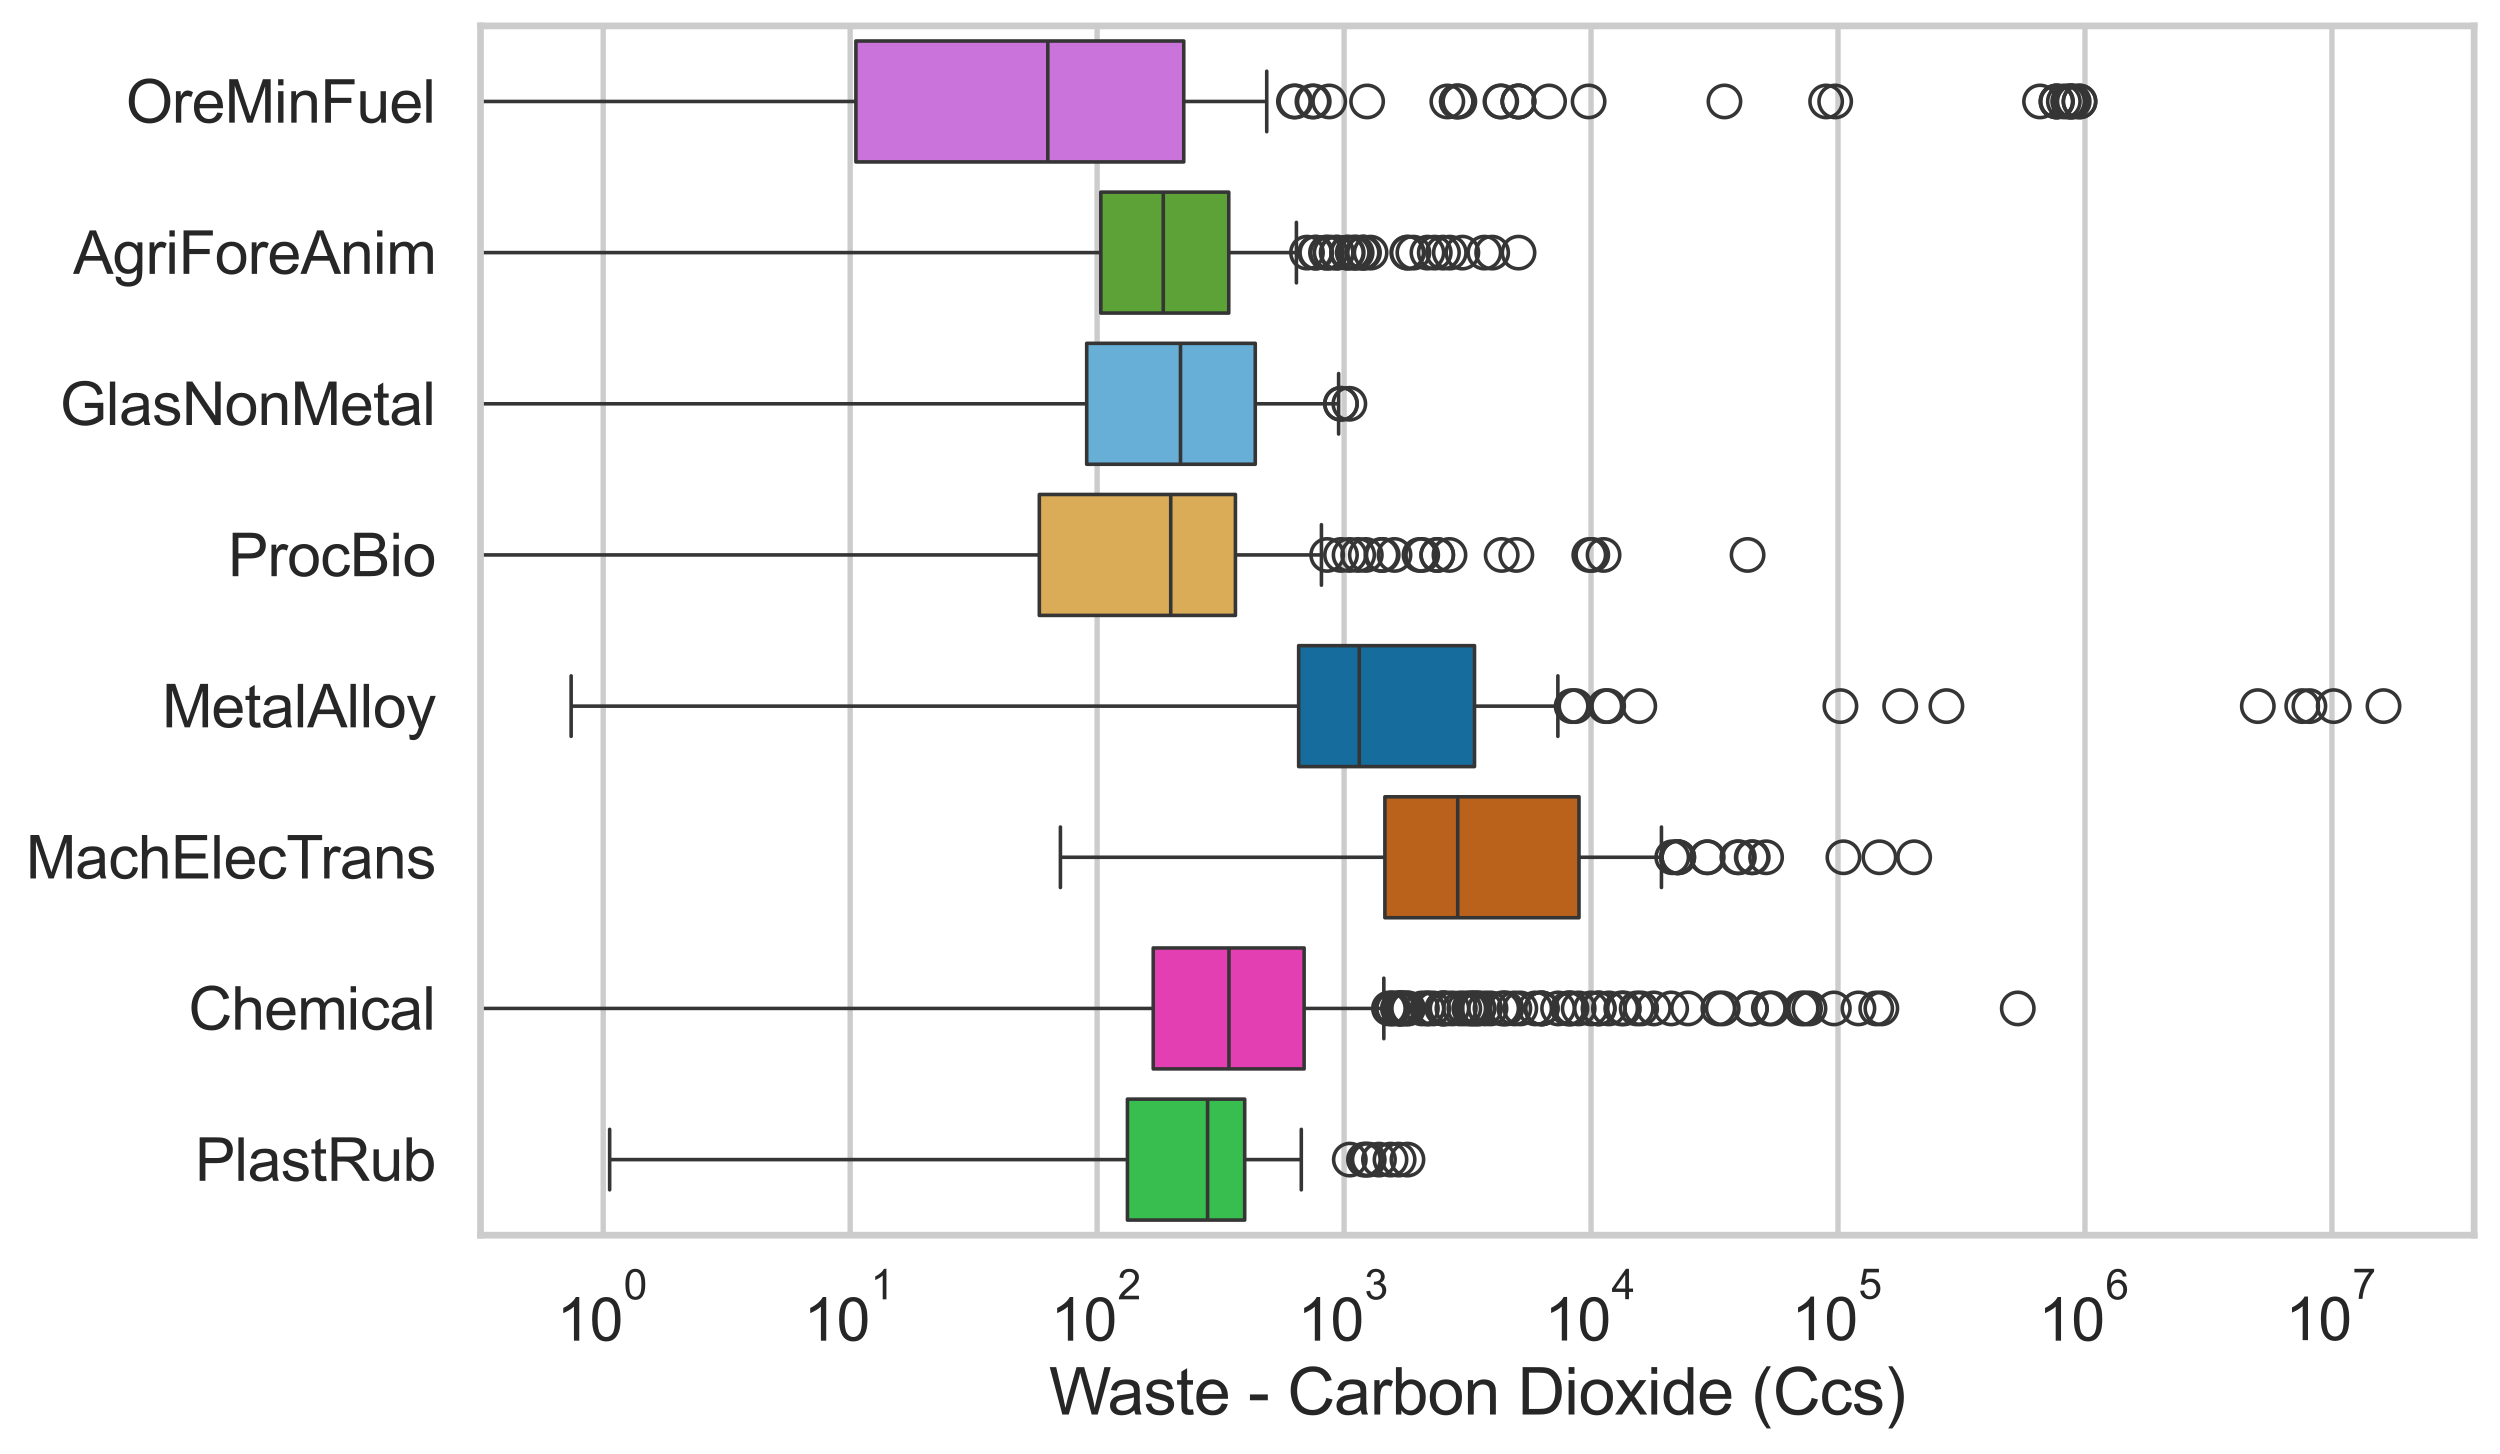 <?xml version="1.0" encoding="utf-8" standalone="no"?>
<!DOCTYPE svg PUBLIC "-//W3C//DTD SVG 1.1//EN"
  "http://www.w3.org/Graphics/SVG/1.1/DTD/svg11.dtd">
<svg xmlns:xlink="http://www.w3.org/1999/xlink" width="695.577pt" height="404.551pt" viewBox="0 0 695.577 404.551" xmlns="http://www.w3.org/2000/svg" version="1.1">
 <defs>
  <style type="text/css">*{stroke-linejoin: round; stroke-linecap: butt}</style>
 </defs>
 <g id="figure_1">
  <g id="patch_1">
   <path d="M 0 404.551 
L 695.577 404.551 
L 695.577 0 
L 0 0 
z
" style="fill: #ffffff"/>
  </g>
  <g id="axes_1">
   <g id="patch_2">
    <path d="M 133.697 343.665 
L 688.377 343.665 
L 688.377 7.2 
L 133.697 7.2 
z
" style="fill: #ffffff"/>
   </g>
   <g id="matplotlib.axis_1">
    <g id="xtick_1">
     <g id="line2d_1">
      <path d="M 167.829 343.665 
L 167.829 7.2 
" clip-path="url(#p3ae5dfb96b)" style="fill: none; stroke: #cccccc; stroke-width: 1.5; stroke-linecap: round"/>
     </g>
     <g id="text_1">
      <!-- $\mathdefault{10^{0}}$ -->
      <g style="fill: #262626" transform="translate(154.876 373.18) scale(0.165 -0.165)">
       <defs>
        <path id="ArialMT-31" d="M 2384 0 
L 1822 0 
L 1822 3584 
Q 1619 3391 1289 3197 
Q 959 3003 697 2906 
L 697 3450 
Q 1169 3672 1522 3987 
Q 1875 4303 2022 4600 
L 2384 4600 
L 2384 0 
z
" transform="scale(0.016)"/>
        <path id="ArialMT-30" d="M 266 2259 
Q 266 3072 433 3567 
Q 600 4063 929 4331 
Q 1259 4600 1759 4600 
Q 2128 4600 2406 4451 
Q 2684 4303 2865 4023 
Q 3047 3744 3150 3342 
Q 3253 2941 3253 2259 
Q 3253 1453 3087 958 
Q 2922 463 2592 192 
Q 2263 -78 1759 -78 
Q 1097 -78 719 397 
Q 266 969 266 2259 
z
M 844 2259 
Q 844 1131 1108 757 
Q 1372 384 1759 384 
Q 2147 384 2411 759 
Q 2675 1134 2675 2259 
Q 2675 3391 2411 3762 
Q 2147 4134 1753 4134 
Q 1366 4134 1134 3806 
Q 844 3388 844 2259 
z
" transform="scale(0.016)"/>
       </defs>
       <use xlink:href="#ArialMT-31" transform="translate(0 0.994)"/>
       <use xlink:href="#ArialMT-30" transform="translate(55.615 0.994)"/>
       <use xlink:href="#ArialMT-30" transform="translate(112.973 70.688) scale(0.7)"/>
      </g>
     </g>
    </g>
    <g id="xtick_2">
     <g id="line2d_2">
      <path d="M 236.541 343.665 
L 236.541 7.2 
" clip-path="url(#p3ae5dfb96b)" style="fill: none; stroke: #cccccc; stroke-width: 1.5; stroke-linecap: round"/>
     </g>
     <g id="text_2">
      <!-- $\mathdefault{10^{1}}$ -->
      <g style="fill: #262626" transform="translate(223.588 373.18) scale(0.165 -0.165)">
       <use xlink:href="#ArialMT-31" transform="translate(0 0.994)"/>
       <use xlink:href="#ArialMT-30" transform="translate(55.615 0.994)"/>
       <use xlink:href="#ArialMT-31" transform="translate(112.973 70.688) scale(0.7)"/>
      </g>
     </g>
    </g>
    <g id="xtick_3">
     <g id="line2d_3">
      <path d="M 305.253 343.665 
L 305.253 7.2 
" clip-path="url(#p3ae5dfb96b)" style="fill: none; stroke: #cccccc; stroke-width: 1.5; stroke-linecap: round"/>
     </g>
     <g id="text_3">
      <!-- $\mathdefault{10^{2}}$ -->
      <g style="fill: #262626" transform="translate(292.3 373.18) scale(0.165 -0.165)">
       <defs>
        <path id="ArialMT-32" d="M 3222 541 
L 3222 0 
L 194 0 
Q 188 203 259 391 
Q 375 700 629 1000 
Q 884 1300 1366 1694 
Q 2113 2306 2375 2664 
Q 2638 3022 2638 3341 
Q 2638 3675 2398 3904 
Q 2159 4134 1775 4134 
Q 1369 4134 1125 3890 
Q 881 3647 878 3216 
L 300 3275 
Q 359 3922 746 4261 
Q 1134 4600 1788 4600 
Q 2447 4600 2831 4234 
Q 3216 3869 3216 3328 
Q 3216 3053 3103 2787 
Q 2991 2522 2730 2228 
Q 2469 1934 1863 1422 
Q 1356 997 1212 845 
Q 1069 694 975 541 
L 3222 541 
z
" transform="scale(0.016)"/>
       </defs>
       <use xlink:href="#ArialMT-31" transform="translate(0 0.994)"/>
       <use xlink:href="#ArialMT-30" transform="translate(55.615 0.994)"/>
       <use xlink:href="#ArialMT-32" transform="translate(112.973 70.688) scale(0.7)"/>
      </g>
     </g>
    </g>
    <g id="xtick_4">
     <g id="line2d_4">
      <path d="M 373.965 343.665 
L 373.965 7.2 
" clip-path="url(#p3ae5dfb96b)" style="fill: none; stroke: #cccccc; stroke-width: 1.5; stroke-linecap: round"/>
     </g>
     <g id="text_4">
      <!-- $\mathdefault{10^{3}}$ -->
      <g style="fill: #262626" transform="translate(361.012 373.18) scale(0.165 -0.165)">
       <defs>
        <path id="ArialMT-33" d="M 269 1209 
L 831 1284 
Q 928 806 1161 595 
Q 1394 384 1728 384 
Q 2125 384 2398 659 
Q 2672 934 2672 1341 
Q 2672 1728 2419 1979 
Q 2166 2231 1775 2231 
Q 1616 2231 1378 2169 
L 1441 2663 
Q 1497 2656 1531 2656 
Q 1891 2656 2178 2843 
Q 2466 3031 2466 3422 
Q 2466 3731 2256 3934 
Q 2047 4138 1716 4138 
Q 1388 4138 1169 3931 
Q 950 3725 888 3313 
L 325 3413 
Q 428 3978 793 4289 
Q 1159 4600 1703 4600 
Q 2078 4600 2393 4439 
Q 2709 4278 2876 4000 
Q 3044 3722 3044 3409 
Q 3044 3113 2884 2869 
Q 2725 2625 2413 2481 
Q 2819 2388 3044 2092 
Q 3269 1797 3269 1353 
Q 3269 753 2831 336 
Q 2394 -81 1725 -81 
Q 1122 -81 723 278 
Q 325 638 269 1209 
z
" transform="scale(0.016)"/>
       </defs>
       <use xlink:href="#ArialMT-31" transform="translate(0 0.994)"/>
       <use xlink:href="#ArialMT-30" transform="translate(55.615 0.994)"/>
       <use xlink:href="#ArialMT-33" transform="translate(112.973 70.688) scale(0.7)"/>
      </g>
     </g>
    </g>
    <g id="xtick_5">
     <g id="line2d_5">
      <path d="M 442.677 343.665 
L 442.677 7.2 
" clip-path="url(#p3ae5dfb96b)" style="fill: none; stroke: #cccccc; stroke-width: 1.5; stroke-linecap: round"/>
     </g>
     <g id="text_5">
      <!-- $\mathdefault{10^{4}}$ -->
      <g style="fill: #262626" transform="translate(429.724 373.015) scale(0.165 -0.165)">
       <defs>
        <path id="ArialMT-34" d="M 2069 0 
L 2069 1097 
L 81 1097 
L 81 1613 
L 2172 4581 
L 2631 4581 
L 2631 1613 
L 3250 1613 
L 3250 1097 
L 2631 1097 
L 2631 0 
L 2069 0 
z
M 2069 1613 
L 2069 3678 
L 634 1613 
L 2069 1613 
z
" transform="scale(0.016)"/>
       </defs>
       <use xlink:href="#ArialMT-31" transform="translate(0 0.202)"/>
       <use xlink:href="#ArialMT-30" transform="translate(55.615 0.202)"/>
       <use xlink:href="#ArialMT-34" transform="translate(112.973 69.895) scale(0.7)"/>
      </g>
     </g>
    </g>
    <g id="xtick_6">
     <g id="line2d_6">
      <path d="M 511.389 343.665 
L 511.389 7.2 
" clip-path="url(#p3ae5dfb96b)" style="fill: none; stroke: #cccccc; stroke-width: 1.5; stroke-linecap: round"/>
     </g>
     <g id="text_6">
      <!-- $\mathdefault{10^{5}}$ -->
      <g style="fill: #262626" transform="translate(498.436 373.015) scale(0.165 -0.165)">
       <defs>
        <path id="ArialMT-35" d="M 266 1200 
L 856 1250 
Q 922 819 1161 601 
Q 1400 384 1738 384 
Q 2144 384 2425 690 
Q 2706 997 2706 1503 
Q 2706 1984 2436 2262 
Q 2166 2541 1728 2541 
Q 1456 2541 1237 2417 
Q 1019 2294 894 2097 
L 366 2166 
L 809 4519 
L 3088 4519 
L 3088 3981 
L 1259 3981 
L 1013 2750 
Q 1425 3038 1878 3038 
Q 2478 3038 2890 2622 
Q 3303 2206 3303 1553 
Q 3303 931 2941 478 
Q 2500 -78 1738 -78 
Q 1113 -78 717 272 
Q 322 622 266 1200 
z
" transform="scale(0.016)"/>
       </defs>
       <use xlink:href="#ArialMT-31" transform="translate(0 0.88)"/>
       <use xlink:href="#ArialMT-30" transform="translate(55.615 0.88)"/>
       <use xlink:href="#ArialMT-35" transform="translate(112.973 70.573) scale(0.7)"/>
      </g>
     </g>
    </g>
    <g id="xtick_7">
     <g id="line2d_7">
      <path d="M 580.101 343.665 
L 580.101 7.2 
" clip-path="url(#p3ae5dfb96b)" style="fill: none; stroke: #cccccc; stroke-width: 1.5; stroke-linecap: round"/>
     </g>
     <g id="text_7">
      <!-- $\mathdefault{10^{6}}$ -->
      <g style="fill: #262626" transform="translate(567.148 373.18) scale(0.165 -0.165)">
       <defs>
        <path id="ArialMT-36" d="M 3184 3459 
L 2625 3416 
Q 2550 3747 2413 3897 
Q 2184 4138 1850 4138 
Q 1581 4138 1378 3988 
Q 1113 3794 959 3422 
Q 806 3050 800 2363 
Q 1003 2672 1297 2822 
Q 1591 2972 1913 2972 
Q 2475 2972 2870 2558 
Q 3266 2144 3266 1488 
Q 3266 1056 3080 686 
Q 2894 316 2569 119 
Q 2244 -78 1831 -78 
Q 1128 -78 684 439 
Q 241 956 241 2144 
Q 241 3472 731 4075 
Q 1159 4600 1884 4600 
Q 2425 4600 2770 4297 
Q 3116 3994 3184 3459 
z
M 888 1484 
Q 888 1194 1011 928 
Q 1134 663 1356 523 
Q 1578 384 1822 384 
Q 2178 384 2434 671 
Q 2691 959 2691 1453 
Q 2691 1928 2437 2201 
Q 2184 2475 1800 2475 
Q 1419 2475 1153 2201 
Q 888 1928 888 1484 
z
" transform="scale(0.016)"/>
       </defs>
       <use xlink:href="#ArialMT-31" transform="translate(0 0.994)"/>
       <use xlink:href="#ArialMT-30" transform="translate(55.615 0.994)"/>
       <use xlink:href="#ArialMT-36" transform="translate(112.973 70.688) scale(0.7)"/>
      </g>
     </g>
    </g>
    <g id="xtick_8">
     <g id="line2d_8">
      <path d="M 648.813 343.665 
L 648.813 7.2 
" clip-path="url(#p3ae5dfb96b)" style="fill: none; stroke: #cccccc; stroke-width: 1.5; stroke-linecap: round"/>
     </g>
     <g id="text_8">
      <!-- $\mathdefault{10^{7}}$ -->
      <g style="fill: #262626" transform="translate(635.86 373.015) scale(0.165 -0.165)">
       <defs>
        <path id="ArialMT-37" d="M 303 3981 
L 303 4522 
L 3269 4522 
L 3269 4084 
Q 2831 3619 2401 2847 
Q 1972 2075 1738 1259 
Q 1569 684 1522 0 
L 944 0 
Q 953 541 1156 1306 
Q 1359 2072 1739 2783 
Q 2119 3494 2547 3981 
L 303 3981 
z
" transform="scale(0.016)"/>
       </defs>
       <use xlink:href="#ArialMT-31" transform="translate(0 0.847)"/>
       <use xlink:href="#ArialMT-30" transform="translate(55.615 0.847)"/>
       <use xlink:href="#ArialMT-37" transform="translate(112.973 70.541) scale(0.7)"/>
      </g>
     </g>
    </g>
    <g id="xtick_9"/>
    <g id="xtick_10"/>
    <g id="xtick_11"/>
    <g id="xtick_12"/>
    <g id="xtick_13"/>
    <g id="xtick_14"/>
    <g id="xtick_15"/>
    <g id="xtick_16"/>
    <g id="xtick_17"/>
    <g id="xtick_18"/>
    <g id="xtick_19"/>
    <g id="xtick_20"/>
    <g id="xtick_21"/>
    <g id="xtick_22"/>
    <g id="xtick_23"/>
    <g id="xtick_24"/>
    <g id="xtick_25"/>
    <g id="xtick_26"/>
    <g id="xtick_27"/>
    <g id="xtick_28"/>
    <g id="xtick_29"/>
    <g id="xtick_30"/>
    <g id="xtick_31"/>
    <g id="xtick_32"/>
    <g id="xtick_33"/>
    <g id="xtick_34"/>
    <g id="xtick_35"/>
    <g id="xtick_36"/>
    <g id="xtick_37"/>
    <g id="xtick_38"/>
    <g id="xtick_39"/>
    <g id="xtick_40"/>
    <g id="xtick_41"/>
    <g id="xtick_42"/>
    <g id="xtick_43"/>
    <g id="xtick_44"/>
    <g id="xtick_45"/>
    <g id="xtick_46"/>
    <g id="xtick_47"/>
    <g id="xtick_48"/>
    <g id="xtick_49"/>
    <g id="xtick_50"/>
    <g id="xtick_51"/>
    <g id="xtick_52"/>
    <g id="xtick_53"/>
    <g id="xtick_54"/>
    <g id="xtick_55"/>
    <g id="xtick_56"/>
    <g id="xtick_57"/>
    <g id="xtick_58"/>
    <g id="xtick_59"/>
    <g id="xtick_60"/>
    <g id="xtick_61"/>
    <g id="xtick_62"/>
    <g id="xtick_63"/>
    <g id="xtick_64"/>
    <g id="xtick_65"/>
    <g id="xtick_66"/>
    <g id="xtick_67"/>
    <g id="xtick_68"/>
    <g id="xtick_69"/>
    <g id="xtick_70"/>
    <g id="xtick_71"/>
    <g id="xtick_72"/>
    <g id="text_9">
     <!-- Waste - Carbon Dioxide (Ccs) -->
     <g style="fill: #262626" transform="translate(291.849 393.563) scale(0.18 -0.18)">
      <defs>
       <path id="ArialMT-57" d="M 1294 0 
L 78 4581 
L 700 4581 
L 1397 1578 
Q 1509 1106 1591 641 
Q 1766 1375 1797 1488 
L 2669 4581 
L 3400 4581 
L 4056 2263 
Q 4303 1400 4413 641 
Q 4500 1075 4641 1638 
L 5359 4581 
L 5969 4581 
L 4713 0 
L 4128 0 
L 3163 3491 
Q 3041 3928 3019 4028 
Q 2947 3713 2884 3491 
L 1913 0 
L 1294 0 
z
" transform="scale(0.016)"/>
       <path id="ArialMT-61" d="M 2588 409 
Q 2275 144 1986 34 
Q 1697 -75 1366 -75 
Q 819 -75 525 192 
Q 231 459 231 875 
Q 231 1119 342 1320 
Q 453 1522 633 1644 
Q 813 1766 1038 1828 
Q 1203 1872 1538 1913 
Q 2219 1994 2541 2106 
Q 2544 2222 2544 2253 
Q 2544 2597 2384 2738 
Q 2169 2928 1744 2928 
Q 1347 2928 1158 2789 
Q 969 2650 878 2297 
L 328 2372 
Q 403 2725 575 2942 
Q 747 3159 1072 3276 
Q 1397 3394 1825 3394 
Q 2250 3394 2515 3294 
Q 2781 3194 2906 3042 
Q 3031 2891 3081 2659 
Q 3109 2516 3109 2141 
L 3109 1391 
Q 3109 606 3145 398 
Q 3181 191 3288 0 
L 2700 0 
Q 2613 175 2588 409 
z
M 2541 1666 
Q 2234 1541 1622 1453 
Q 1275 1403 1131 1340 
Q 988 1278 909 1158 
Q 831 1038 831 891 
Q 831 666 1001 516 
Q 1172 366 1500 366 
Q 1825 366 2078 508 
Q 2331 650 2450 897 
Q 2541 1088 2541 1459 
L 2541 1666 
z
" transform="scale(0.016)"/>
       <path id="ArialMT-73" d="M 197 991 
L 753 1078 
Q 800 744 1014 566 
Q 1228 388 1613 388 
Q 2000 388 2187 545 
Q 2375 703 2375 916 
Q 2375 1106 2209 1216 
Q 2094 1291 1634 1406 
Q 1016 1563 777 1677 
Q 538 1791 414 1992 
Q 291 2194 291 2438 
Q 291 2659 392 2848 
Q 494 3038 669 3163 
Q 800 3259 1026 3326 
Q 1253 3394 1513 3394 
Q 1903 3394 2198 3281 
Q 2494 3169 2634 2976 
Q 2775 2784 2828 2463 
L 2278 2388 
Q 2241 2644 2061 2787 
Q 1881 2931 1553 2931 
Q 1166 2931 1000 2803 
Q 834 2675 834 2503 
Q 834 2394 903 2306 
Q 972 2216 1119 2156 
Q 1203 2125 1616 2013 
Q 2213 1853 2448 1751 
Q 2684 1650 2818 1456 
Q 2953 1263 2953 975 
Q 2953 694 2789 445 
Q 2625 197 2315 61 
Q 2006 -75 1616 -75 
Q 969 -75 630 194 
Q 291 463 197 991 
z
" transform="scale(0.016)"/>
       <path id="ArialMT-74" d="M 1650 503 
L 1731 6 
Q 1494 -44 1306 -44 
Q 1000 -44 831 53 
Q 663 150 594 308 
Q 525 466 525 972 
L 525 2881 
L 113 2881 
L 113 3319 
L 525 3319 
L 525 4141 
L 1084 4478 
L 1084 3319 
L 1650 3319 
L 1650 2881 
L 1084 2881 
L 1084 941 
Q 1084 700 1114 631 
Q 1144 563 1211 522 
Q 1278 481 1403 481 
Q 1497 481 1650 503 
z
" transform="scale(0.016)"/>
       <path id="ArialMT-65" d="M 2694 1069 
L 3275 997 
Q 3138 488 2766 206 
Q 2394 -75 1816 -75 
Q 1088 -75 661 373 
Q 234 822 234 1631 
Q 234 2469 665 2931 
Q 1097 3394 1784 3394 
Q 2450 3394 2872 2941 
Q 3294 2488 3294 1666 
Q 3294 1616 3291 1516 
L 816 1516 
Q 847 969 1125 678 
Q 1403 388 1819 388 
Q 2128 388 2347 550 
Q 2566 713 2694 1069 
z
M 847 1978 
L 2700 1978 
Q 2663 2397 2488 2606 
Q 2219 2931 1791 2931 
Q 1403 2931 1139 2672 
Q 875 2413 847 1978 
z
" transform="scale(0.016)"/>
       <path id="ArialMT-20" transform="scale(0.016)"/>
       <path id="ArialMT-2d" d="M 203 1375 
L 203 1941 
L 1931 1941 
L 1931 1375 
L 203 1375 
z
" transform="scale(0.016)"/>
       <path id="ArialMT-43" d="M 3763 1606 
L 4369 1453 
Q 4178 706 3683 314 
Q 3188 -78 2472 -78 
Q 1731 -78 1267 223 
Q 803 525 561 1097 
Q 319 1669 319 2325 
Q 319 3041 592 3573 
Q 866 4106 1370 4382 
Q 1875 4659 2481 4659 
Q 3169 4659 3637 4309 
Q 4106 3959 4291 3325 
L 3694 3184 
Q 3534 3684 3231 3912 
Q 2928 4141 2469 4141 
Q 1941 4141 1586 3887 
Q 1231 3634 1087 3207 
Q 944 2781 944 2328 
Q 944 1744 1114 1308 
Q 1284 872 1643 656 
Q 2003 441 2422 441 
Q 2931 441 3284 734 
Q 3638 1028 3763 1606 
z
" transform="scale(0.016)"/>
       <path id="ArialMT-72" d="M 416 0 
L 416 3319 
L 922 3319 
L 922 2816 
Q 1116 3169 1280 3281 
Q 1444 3394 1641 3394 
Q 1925 3394 2219 3213 
L 2025 2691 
Q 1819 2813 1613 2813 
Q 1428 2813 1281 2702 
Q 1134 2591 1072 2394 
Q 978 2094 978 1738 
L 978 0 
L 416 0 
z
" transform="scale(0.016)"/>
       <path id="ArialMT-62" d="M 941 0 
L 419 0 
L 419 4581 
L 981 4581 
L 981 2947 
Q 1338 3394 1891 3394 
Q 2197 3394 2470 3270 
Q 2744 3147 2920 2923 
Q 3097 2700 3197 2384 
Q 3297 2069 3297 1709 
Q 3297 856 2875 390 
Q 2453 -75 1863 -75 
Q 1275 -75 941 416 
L 941 0 
z
M 934 1684 
Q 934 1088 1097 822 
Q 1363 388 1816 388 
Q 2184 388 2453 708 
Q 2722 1028 2722 1663 
Q 2722 2313 2464 2622 
Q 2206 2931 1841 2931 
Q 1472 2931 1203 2611 
Q 934 2291 934 1684 
z
" transform="scale(0.016)"/>
       <path id="ArialMT-6f" d="M 213 1659 
Q 213 2581 725 3025 
Q 1153 3394 1769 3394 
Q 2453 3394 2887 2945 
Q 3322 2497 3322 1706 
Q 3322 1066 3130 698 
Q 2938 331 2570 128 
Q 2203 -75 1769 -75 
Q 1072 -75 642 372 
Q 213 819 213 1659 
z
M 791 1659 
Q 791 1022 1069 705 
Q 1347 388 1769 388 
Q 2188 388 2466 706 
Q 2744 1025 2744 1678 
Q 2744 2294 2464 2611 
Q 2184 2928 1769 2928 
Q 1347 2928 1069 2612 
Q 791 2297 791 1659 
z
" transform="scale(0.016)"/>
       <path id="ArialMT-6e" d="M 422 0 
L 422 3319 
L 928 3319 
L 928 2847 
Q 1294 3394 1984 3394 
Q 2284 3394 2536 3286 
Q 2788 3178 2913 3003 
Q 3038 2828 3088 2588 
Q 3119 2431 3119 2041 
L 3119 0 
L 2556 0 
L 2556 2019 
Q 2556 2363 2490 2533 
Q 2425 2703 2258 2804 
Q 2091 2906 1866 2906 
Q 1506 2906 1245 2678 
Q 984 2450 984 1813 
L 984 0 
L 422 0 
z
" transform="scale(0.016)"/>
       <path id="ArialMT-44" d="M 494 0 
L 494 4581 
L 2072 4581 
Q 2606 4581 2888 4516 
Q 3281 4425 3559 4188 
Q 3922 3881 4101 3404 
Q 4281 2928 4281 2316 
Q 4281 1794 4159 1391 
Q 4038 988 3847 723 
Q 3656 459 3429 307 
Q 3203 156 2883 78 
Q 2563 0 2147 0 
L 494 0 
z
M 1100 541 
L 2078 541 
Q 2531 541 2789 625 
Q 3047 709 3200 863 
Q 3416 1078 3536 1442 
Q 3656 1806 3656 2325 
Q 3656 3044 3420 3430 
Q 3184 3816 2847 3947 
Q 2603 4041 2063 4041 
L 1100 4041 
L 1100 541 
z
" transform="scale(0.016)"/>
       <path id="ArialMT-69" d="M 425 3934 
L 425 4581 
L 988 4581 
L 988 3934 
L 425 3934 
z
M 425 0 
L 425 3319 
L 988 3319 
L 988 0 
L 425 0 
z
" transform="scale(0.016)"/>
       <path id="ArialMT-78" d="M 47 0 
L 1259 1725 
L 138 3319 
L 841 3319 
L 1350 2541 
Q 1494 2319 1581 2169 
Q 1719 2375 1834 2534 
L 2394 3319 
L 3066 3319 
L 1919 1756 
L 3153 0 
L 2463 0 
L 1781 1031 
L 1600 1309 
L 728 0 
L 47 0 
z
" transform="scale(0.016)"/>
       <path id="ArialMT-64" d="M 2575 0 
L 2575 419 
Q 2259 -75 1647 -75 
Q 1250 -75 917 144 
Q 584 363 401 755 
Q 219 1147 219 1656 
Q 219 2153 384 2558 
Q 550 2963 881 3178 
Q 1213 3394 1622 3394 
Q 1922 3394 2156 3267 
Q 2391 3141 2538 2938 
L 2538 4581 
L 3097 4581 
L 3097 0 
L 2575 0 
z
M 797 1656 
Q 797 1019 1065 703 
Q 1334 388 1700 388 
Q 2069 388 2326 689 
Q 2584 991 2584 1609 
Q 2584 2291 2321 2609 
Q 2059 2928 1675 2928 
Q 1300 2928 1048 2622 
Q 797 2316 797 1656 
z
" transform="scale(0.016)"/>
       <path id="ArialMT-28" d="M 1497 -1347 
Q 1031 -759 709 28 
Q 388 816 388 1659 
Q 388 2403 628 3084 
Q 909 3875 1497 4659 
L 1900 4659 
Q 1522 4009 1400 3731 
Q 1209 3300 1100 2831 
Q 966 2247 966 1656 
Q 966 153 1900 -1347 
L 1497 -1347 
z
" transform="scale(0.016)"/>
       <path id="ArialMT-63" d="M 2588 1216 
L 3141 1144 
Q 3050 572 2676 248 
Q 2303 -75 1759 -75 
Q 1078 -75 664 370 
Q 250 816 250 1647 
Q 250 2184 428 2587 
Q 606 2991 970 3192 
Q 1334 3394 1763 3394 
Q 2303 3394 2647 3120 
Q 2991 2847 3088 2344 
L 2541 2259 
Q 2463 2594 2264 2762 
Q 2066 2931 1784 2931 
Q 1359 2931 1093 2626 
Q 828 2322 828 1663 
Q 828 994 1084 691 
Q 1341 388 1753 388 
Q 2084 388 2306 591 
Q 2528 794 2588 1216 
z
" transform="scale(0.016)"/>
       <path id="ArialMT-29" d="M 791 -1347 
L 388 -1347 
Q 1322 153 1322 1656 
Q 1322 2244 1188 2822 
Q 1081 3291 891 3722 
Q 769 4003 388 4659 
L 791 4659 
Q 1378 3875 1659 3084 
Q 1900 2403 1900 1659 
Q 1900 816 1576 28 
Q 1253 -759 791 -1347 
z
" transform="scale(0.016)"/>
      </defs>
      <use xlink:href="#ArialMT-57"/>
      <use xlink:href="#ArialMT-61" transform="translate(90.635 0)"/>
      <use xlink:href="#ArialMT-73" transform="translate(146.25 0)"/>
      <use xlink:href="#ArialMT-74" transform="translate(196.25 0)"/>
      <use xlink:href="#ArialMT-65" transform="translate(224.033 0)"/>
      <use xlink:href="#ArialMT-20" transform="translate(279.648 0)"/>
      <use xlink:href="#ArialMT-2d" transform="translate(307.432 0)"/>
      <use xlink:href="#ArialMT-20" transform="translate(340.732 0)"/>
      <use xlink:href="#ArialMT-43" transform="translate(368.516 0)"/>
      <use xlink:href="#ArialMT-61" transform="translate(440.732 0)"/>
      <use xlink:href="#ArialMT-72" transform="translate(496.348 0)"/>
      <use xlink:href="#ArialMT-62" transform="translate(529.648 0)"/>
      <use xlink:href="#ArialMT-6f" transform="translate(585.264 0)"/>
      <use xlink:href="#ArialMT-6e" transform="translate(640.879 0)"/>
      <use xlink:href="#ArialMT-20" transform="translate(696.494 0)"/>
      <use xlink:href="#ArialMT-44" transform="translate(724.277 0)"/>
      <use xlink:href="#ArialMT-69" transform="translate(796.494 0)"/>
      <use xlink:href="#ArialMT-6f" transform="translate(818.711 0)"/>
      <use xlink:href="#ArialMT-78" transform="translate(874.326 0)"/>
      <use xlink:href="#ArialMT-69" transform="translate(924.326 0)"/>
      <use xlink:href="#ArialMT-64" transform="translate(946.543 0)"/>
      <use xlink:href="#ArialMT-65" transform="translate(1002.158 0)"/>
      <use xlink:href="#ArialMT-20" transform="translate(1057.773 0)"/>
      <use xlink:href="#ArialMT-28" transform="translate(1085.557 0)"/>
      <use xlink:href="#ArialMT-43" transform="translate(1118.857 0)"/>
      <use xlink:href="#ArialMT-63" transform="translate(1191.074 0)"/>
      <use xlink:href="#ArialMT-73" transform="translate(1241.074 0)"/>
      <use xlink:href="#ArialMT-29" transform="translate(1291.074 0)"/>
     </g>
    </g>
   </g>
   <g id="matplotlib.axis_2">
    <g id="ytick_1">
     <g id="text_10">
      <!-- OreMinFuel -->
      <g style="fill: #262626" transform="translate(35.013 34.134) scale(0.165 -0.165)">
       <defs>
        <path id="ArialMT-4f" d="M 309 2231 
Q 309 3372 921 4017 
Q 1534 4663 2503 4663 
Q 3138 4663 3647 4359 
Q 4156 4056 4423 3514 
Q 4691 2972 4691 2284 
Q 4691 1588 4409 1038 
Q 4128 488 3612 205 
Q 3097 -78 2500 -78 
Q 1853 -78 1343 234 
Q 834 547 571 1087 
Q 309 1628 309 2231 
z
M 934 2222 
Q 934 1394 1379 917 
Q 1825 441 2497 441 
Q 3181 441 3623 922 
Q 4066 1403 4066 2288 
Q 4066 2847 3877 3264 
Q 3688 3681 3323 3911 
Q 2959 4141 2506 4141 
Q 1863 4141 1398 3698 
Q 934 3256 934 2222 
z
" transform="scale(0.016)"/>
        <path id="ArialMT-4d" d="M 475 0 
L 475 4581 
L 1388 4581 
L 2472 1338 
Q 2622 884 2691 659 
Q 2769 909 2934 1394 
L 4031 4581 
L 4847 4581 
L 4847 0 
L 4263 0 
L 4263 3834 
L 2931 0 
L 2384 0 
L 1059 3900 
L 1059 0 
L 475 0 
z
" transform="scale(0.016)"/>
        <path id="ArialMT-46" d="M 525 0 
L 525 4581 
L 3616 4581 
L 3616 4041 
L 1131 4041 
L 1131 2622 
L 3281 2622 
L 3281 2081 
L 1131 2081 
L 1131 0 
L 525 0 
z
" transform="scale(0.016)"/>
        <path id="ArialMT-75" d="M 2597 0 
L 2597 488 
Q 2209 -75 1544 -75 
Q 1250 -75 995 37 
Q 741 150 617 320 
Q 494 491 444 738 
Q 409 903 409 1263 
L 409 3319 
L 972 3319 
L 972 1478 
Q 972 1038 1006 884 
Q 1059 663 1231 536 
Q 1403 409 1656 409 
Q 1909 409 2131 539 
Q 2353 669 2445 892 
Q 2538 1116 2538 1541 
L 2538 3319 
L 3100 3319 
L 3100 0 
L 2597 0 
z
" transform="scale(0.016)"/>
        <path id="ArialMT-6c" d="M 409 0 
L 409 4581 
L 972 4581 
L 972 0 
L 409 0 
z
" transform="scale(0.016)"/>
       </defs>
       <use xlink:href="#ArialMT-4f"/>
       <use xlink:href="#ArialMT-72" transform="translate(77.783 0)"/>
       <use xlink:href="#ArialMT-65" transform="translate(111.084 0)"/>
       <use xlink:href="#ArialMT-4d" transform="translate(166.699 0)"/>
       <use xlink:href="#ArialMT-69" transform="translate(250 0)"/>
       <use xlink:href="#ArialMT-6e" transform="translate(272.217 0)"/>
       <use xlink:href="#ArialMT-46" transform="translate(327.832 0)"/>
       <use xlink:href="#ArialMT-75" transform="translate(388.916 0)"/>
       <use xlink:href="#ArialMT-65" transform="translate(444.531 0)"/>
       <use xlink:href="#ArialMT-6c" transform="translate(500.146 0)"/>
      </g>
     </g>
    </g>
    <g id="ytick_2">
     <g id="text_11">
      <!-- AgriForeAnim -->
      <g style="fill: #262626" transform="translate(20.341 76.192) scale(0.165 -0.165)">
       <defs>
        <path id="ArialMT-41" d="M -9 0 
L 1750 4581 
L 2403 4581 
L 4278 0 
L 3588 0 
L 3053 1388 
L 1138 1388 
L 634 0 
L -9 0 
z
M 1313 1881 
L 2866 1881 
L 2388 3150 
Q 2169 3728 2063 4100 
Q 1975 3659 1816 3225 
L 1313 1881 
z
" transform="scale(0.016)"/>
        <path id="ArialMT-67" d="M 319 -275 
L 866 -356 
Q 900 -609 1056 -725 
Q 1266 -881 1628 -881 
Q 2019 -881 2231 -725 
Q 2444 -569 2519 -288 
Q 2563 -116 2559 434 
Q 2191 0 1641 0 
Q 956 0 581 494 
Q 206 988 206 1678 
Q 206 2153 378 2554 
Q 550 2956 876 3175 
Q 1203 3394 1644 3394 
Q 2231 3394 2613 2919 
L 2613 3319 
L 3131 3319 
L 3131 450 
Q 3131 -325 2973 -648 
Q 2816 -972 2473 -1159 
Q 2131 -1347 1631 -1347 
Q 1038 -1347 672 -1080 
Q 306 -813 319 -275 
z
M 784 1719 
Q 784 1066 1043 766 
Q 1303 466 1694 466 
Q 2081 466 2343 764 
Q 2606 1063 2606 1700 
Q 2606 2309 2336 2618 
Q 2066 2928 1684 2928 
Q 1309 2928 1046 2623 
Q 784 2319 784 1719 
z
" transform="scale(0.016)"/>
        <path id="ArialMT-6d" d="M 422 0 
L 422 3319 
L 925 3319 
L 925 2853 
Q 1081 3097 1340 3245 
Q 1600 3394 1931 3394 
Q 2300 3394 2536 3241 
Q 2772 3088 2869 2813 
Q 3263 3394 3894 3394 
Q 4388 3394 4653 3120 
Q 4919 2847 4919 2278 
L 4919 0 
L 4359 0 
L 4359 2091 
Q 4359 2428 4304 2576 
Q 4250 2725 4106 2815 
Q 3963 2906 3769 2906 
Q 3419 2906 3187 2673 
Q 2956 2441 2956 1928 
L 2956 0 
L 2394 0 
L 2394 2156 
Q 2394 2531 2256 2718 
Q 2119 2906 1806 2906 
Q 1569 2906 1367 2781 
Q 1166 2656 1075 2415 
Q 984 2175 984 1722 
L 984 0 
L 422 0 
z
" transform="scale(0.016)"/>
       </defs>
       <use xlink:href="#ArialMT-41"/>
       <use xlink:href="#ArialMT-67" transform="translate(66.699 0)"/>
       <use xlink:href="#ArialMT-72" transform="translate(122.314 0)"/>
       <use xlink:href="#ArialMT-69" transform="translate(155.615 0)"/>
       <use xlink:href="#ArialMT-46" transform="translate(177.832 0)"/>
       <use xlink:href="#ArialMT-6f" transform="translate(238.916 0)"/>
       <use xlink:href="#ArialMT-72" transform="translate(294.531 0)"/>
       <use xlink:href="#ArialMT-65" transform="translate(327.832 0)"/>
       <use xlink:href="#ArialMT-41" transform="translate(383.447 0)"/>
       <use xlink:href="#ArialMT-6e" transform="translate(450.146 0)"/>
       <use xlink:href="#ArialMT-69" transform="translate(505.762 0)"/>
       <use xlink:href="#ArialMT-6d" transform="translate(527.979 0)"/>
      </g>
     </g>
    </g>
    <g id="ytick_3">
     <g id="text_12">
      <!-- GlasNonMetal -->
      <g style="fill: #262626" transform="translate(16.659 118.25) scale(0.165 -0.165)">
       <defs>
        <path id="ArialMT-47" d="M 2638 1797 
L 2638 2334 
L 4578 2338 
L 4578 638 
Q 4131 281 3656 101 
Q 3181 -78 2681 -78 
Q 2006 -78 1454 211 
Q 903 500 622 1047 
Q 341 1594 341 2269 
Q 341 2938 620 3517 
Q 900 4097 1425 4378 
Q 1950 4659 2634 4659 
Q 3131 4659 3532 4498 
Q 3934 4338 4162 4050 
Q 4391 3763 4509 3300 
L 3963 3150 
Q 3859 3500 3706 3700 
Q 3553 3900 3268 4020 
Q 2984 4141 2638 4141 
Q 2222 4141 1919 4014 
Q 1616 3888 1430 3681 
Q 1244 3475 1141 3228 
Q 966 2803 966 2306 
Q 966 1694 1177 1281 
Q 1388 869 1791 669 
Q 2194 469 2647 469 
Q 3041 469 3416 620 
Q 3791 772 3984 944 
L 3984 1797 
L 2638 1797 
z
" transform="scale(0.016)"/>
        <path id="ArialMT-4e" d="M 488 0 
L 488 4581 
L 1109 4581 
L 3516 984 
L 3516 4581 
L 4097 4581 
L 4097 0 
L 3475 0 
L 1069 3600 
L 1069 0 
L 488 0 
z
" transform="scale(0.016)"/>
       </defs>
       <use xlink:href="#ArialMT-47"/>
       <use xlink:href="#ArialMT-6c" transform="translate(77.783 0)"/>
       <use xlink:href="#ArialMT-61" transform="translate(100 0)"/>
       <use xlink:href="#ArialMT-73" transform="translate(155.615 0)"/>
       <use xlink:href="#ArialMT-4e" transform="translate(205.615 0)"/>
       <use xlink:href="#ArialMT-6f" transform="translate(277.832 0)"/>
       <use xlink:href="#ArialMT-6e" transform="translate(333.447 0)"/>
       <use xlink:href="#ArialMT-4d" transform="translate(389.062 0)"/>
       <use xlink:href="#ArialMT-65" transform="translate(472.363 0)"/>
       <use xlink:href="#ArialMT-74" transform="translate(527.979 0)"/>
       <use xlink:href="#ArialMT-61" transform="translate(555.762 0)"/>
       <use xlink:href="#ArialMT-6c" transform="translate(611.377 0)"/>
      </g>
     </g>
    </g>
    <g id="ytick_4">
     <g id="text_13">
      <!-- ProcBio -->
      <g style="fill: #262626" transform="translate(63.424 160.308) scale(0.165 -0.165)">
       <defs>
        <path id="ArialMT-50" d="M 494 0 
L 494 4581 
L 2222 4581 
Q 2678 4581 2919 4538 
Q 3256 4481 3484 4323 
Q 3713 4166 3852 3881 
Q 3991 3597 3991 3256 
Q 3991 2672 3619 2267 
Q 3247 1863 2275 1863 
L 1100 1863 
L 1100 0 
L 494 0 
z
M 1100 2403 
L 2284 2403 
Q 2872 2403 3119 2622 
Q 3366 2841 3366 3238 
Q 3366 3525 3220 3729 
Q 3075 3934 2838 4000 
Q 2684 4041 2272 4041 
L 1100 4041 
L 1100 2403 
z
" transform="scale(0.016)"/>
        <path id="ArialMT-42" d="M 469 0 
L 469 4581 
L 2188 4581 
Q 2713 4581 3030 4442 
Q 3347 4303 3526 4014 
Q 3706 3725 3706 3409 
Q 3706 3116 3547 2856 
Q 3388 2597 3066 2438 
Q 3481 2316 3704 2022 
Q 3928 1728 3928 1328 
Q 3928 1006 3792 729 
Q 3656 453 3456 303 
Q 3256 153 2954 76 
Q 2653 0 2216 0 
L 469 0 
z
M 1075 2656 
L 2066 2656 
Q 2469 2656 2644 2709 
Q 2875 2778 2992 2937 
Q 3109 3097 3109 3338 
Q 3109 3566 3000 3739 
Q 2891 3913 2687 3977 
Q 2484 4041 1991 4041 
L 1075 4041 
L 1075 2656 
z
M 1075 541 
L 2216 541 
Q 2509 541 2628 563 
Q 2838 600 2978 687 
Q 3119 775 3209 942 
Q 3300 1109 3300 1328 
Q 3300 1584 3169 1773 
Q 3038 1963 2805 2039 
Q 2572 2116 2134 2116 
L 1075 2116 
L 1075 541 
z
" transform="scale(0.016)"/>
       </defs>
       <use xlink:href="#ArialMT-50"/>
       <use xlink:href="#ArialMT-72" transform="translate(66.699 0)"/>
       <use xlink:href="#ArialMT-6f" transform="translate(100 0)"/>
       <use xlink:href="#ArialMT-63" transform="translate(155.615 0)"/>
       <use xlink:href="#ArialMT-42" transform="translate(205.615 0)"/>
       <use xlink:href="#ArialMT-69" transform="translate(272.314 0)"/>
       <use xlink:href="#ArialMT-6f" transform="translate(294.531 0)"/>
      </g>
     </g>
    </g>
    <g id="ytick_5">
     <g id="text_14">
      <!-- MetalAlloy -->
      <g style="fill: #262626" transform="translate(45.088 202.366) scale(0.165 -0.165)">
       <defs>
        <path id="ArialMT-79" d="M 397 -1278 
L 334 -750 
Q 519 -800 656 -800 
Q 844 -800 956 -737 
Q 1069 -675 1141 -563 
Q 1194 -478 1313 -144 
Q 1328 -97 1363 -6 
L 103 3319 
L 709 3319 
L 1400 1397 
Q 1534 1031 1641 628 
Q 1738 1016 1872 1384 
L 2581 3319 
L 3144 3319 
L 1881 -56 
Q 1678 -603 1566 -809 
Q 1416 -1088 1222 -1217 
Q 1028 -1347 759 -1347 
Q 597 -1347 397 -1278 
z
" transform="scale(0.016)"/>
       </defs>
       <use xlink:href="#ArialMT-4d"/>
       <use xlink:href="#ArialMT-65" transform="translate(83.301 0)"/>
       <use xlink:href="#ArialMT-74" transform="translate(138.916 0)"/>
       <use xlink:href="#ArialMT-61" transform="translate(166.699 0)"/>
       <use xlink:href="#ArialMT-6c" transform="translate(222.314 0)"/>
       <use xlink:href="#ArialMT-41" transform="translate(244.531 0)"/>
       <use xlink:href="#ArialMT-6c" transform="translate(311.23 0)"/>
       <use xlink:href="#ArialMT-6c" transform="translate(333.447 0)"/>
       <use xlink:href="#ArialMT-6f" transform="translate(355.664 0)"/>
       <use xlink:href="#ArialMT-79" transform="translate(411.279 0)"/>
      </g>
     </g>
    </g>
    <g id="ytick_6">
     <g id="text_15">
      <!-- MachElecTrans -->
      <g style="fill: #262626" transform="translate(7.2 244.425) scale(0.165 -0.165)">
       <defs>
        <path id="ArialMT-68" d="M 422 0 
L 422 4581 
L 984 4581 
L 984 2938 
Q 1378 3394 1978 3394 
Q 2347 3394 2619 3248 
Q 2891 3103 3008 2847 
Q 3125 2591 3125 2103 
L 3125 0 
L 2563 0 
L 2563 2103 
Q 2563 2525 2380 2717 
Q 2197 2909 1863 2909 
Q 1613 2909 1392 2779 
Q 1172 2650 1078 2428 
Q 984 2206 984 1816 
L 984 0 
L 422 0 
z
" transform="scale(0.016)"/>
        <path id="ArialMT-45" d="M 506 0 
L 506 4581 
L 3819 4581 
L 3819 4041 
L 1113 4041 
L 1113 2638 
L 3647 2638 
L 3647 2100 
L 1113 2100 
L 1113 541 
L 3925 541 
L 3925 0 
L 506 0 
z
" transform="scale(0.016)"/>
        <path id="ArialMT-54" d="M 1659 0 
L 1659 4041 
L 150 4041 
L 150 4581 
L 3781 4581 
L 3781 4041 
L 2266 4041 
L 2266 0 
L 1659 0 
z
" transform="scale(0.016)"/>
       </defs>
       <use xlink:href="#ArialMT-4d"/>
       <use xlink:href="#ArialMT-61" transform="translate(83.301 0)"/>
       <use xlink:href="#ArialMT-63" transform="translate(138.916 0)"/>
       <use xlink:href="#ArialMT-68" transform="translate(188.916 0)"/>
       <use xlink:href="#ArialMT-45" transform="translate(244.531 0)"/>
       <use xlink:href="#ArialMT-6c" transform="translate(311.23 0)"/>
       <use xlink:href="#ArialMT-65" transform="translate(333.447 0)"/>
       <use xlink:href="#ArialMT-63" transform="translate(389.062 0)"/>
       <use xlink:href="#ArialMT-54" transform="translate(439.062 0)"/>
       <use xlink:href="#ArialMT-72" transform="translate(496.396 0)"/>
       <use xlink:href="#ArialMT-61" transform="translate(529.697 0)"/>
       <use xlink:href="#ArialMT-6e" transform="translate(585.312 0)"/>
       <use xlink:href="#ArialMT-73" transform="translate(640.928 0)"/>
      </g>
     </g>
    </g>
    <g id="ytick_7">
     <g id="text_16">
      <!-- Chemical -->
      <g style="fill: #262626" transform="translate(52.428 286.483) scale(0.165 -0.165)">
       <use xlink:href="#ArialMT-43"/>
       <use xlink:href="#ArialMT-68" transform="translate(72.217 0)"/>
       <use xlink:href="#ArialMT-65" transform="translate(127.832 0)"/>
       <use xlink:href="#ArialMT-6d" transform="translate(183.447 0)"/>
       <use xlink:href="#ArialMT-69" transform="translate(266.748 0)"/>
       <use xlink:href="#ArialMT-63" transform="translate(288.965 0)"/>
       <use xlink:href="#ArialMT-61" transform="translate(338.965 0)"/>
       <use xlink:href="#ArialMT-6c" transform="translate(394.58 0)"/>
      </g>
     </g>
    </g>
    <g id="ytick_8">
     <g id="text_17">
      <!-- PlastRub -->
      <g style="fill: #262626" transform="translate(54.248 328.541) scale(0.165 -0.165)">
       <defs>
        <path id="ArialMT-52" d="M 503 0 
L 503 4581 
L 2534 4581 
Q 3147 4581 3465 4457 
Q 3784 4334 3975 4021 
Q 4166 3709 4166 3331 
Q 4166 2844 3850 2509 
Q 3534 2175 2875 2084 
Q 3116 1969 3241 1856 
Q 3506 1613 3744 1247 
L 4541 0 
L 3778 0 
L 3172 953 
Q 2906 1366 2734 1584 
Q 2563 1803 2427 1890 
Q 2291 1978 2150 2013 
Q 2047 2034 1813 2034 
L 1109 2034 
L 1109 0 
L 503 0 
z
M 1109 2559 
L 2413 2559 
Q 2828 2559 3062 2645 
Q 3297 2731 3419 2920 
Q 3541 3109 3541 3331 
Q 3541 3656 3305 3865 
Q 3069 4075 2559 4075 
L 1109 4075 
L 1109 2559 
z
" transform="scale(0.016)"/>
       </defs>
       <use xlink:href="#ArialMT-50"/>
       <use xlink:href="#ArialMT-6c" transform="translate(66.699 0)"/>
       <use xlink:href="#ArialMT-61" transform="translate(88.916 0)"/>
       <use xlink:href="#ArialMT-73" transform="translate(144.531 0)"/>
       <use xlink:href="#ArialMT-74" transform="translate(194.531 0)"/>
       <use xlink:href="#ArialMT-52" transform="translate(222.314 0)"/>
       <use xlink:href="#ArialMT-75" transform="translate(294.531 0)"/>
       <use xlink:href="#ArialMT-62" transform="translate(350.146 0)"/>
      </g>
     </g>
    </g>
   </g>
   <g id="patch_3">
    <path d="M 238.138 11.406 
L 238.138 45.052 
L 329.356 45.052 
L 329.356 11.406 
L 238.138 11.406 
z
" clip-path="url(#p3ae5dfb96b)" style="fill: #ca74db; stroke: #353535; stroke-linejoin: miter"/>
   </g>
   <g id="line2d_9">
    <path d="M 238.138 28.229 
L -1 28.229 
" clip-path="url(#p3ae5dfb96b)" style="fill: none; stroke: #353535"/>
   </g>
   <g id="line2d_10">
    <path d="M 329.356 28.229 
L 352.446 28.229 
" clip-path="url(#p3ae5dfb96b)" style="fill: none; stroke: #353535"/>
   </g>
   <g id="line2d_11">
    <path clip-path="url(#p3ae5dfb96b)" style="fill: none; stroke: #353535; stroke-linecap: round"/>
   </g>
   <g id="line2d_12">
    <path d="M 352.446 19.817 
L 352.446 36.641 
" clip-path="url(#p3ae5dfb96b)" style="fill: none; stroke: #353535; stroke-linecap: round"/>
   </g>
   <g id="line2d_13">
    <defs>
     <path id="m39a6e85db6" d="M 0 4.5 
C 1.193 4.5 2.338 4.026 3.182 3.182 
C 4.026 2.338 4.5 1.193 4.5 0 
C 4.5 -1.193 4.026 -2.338 3.182 -3.182 
C 2.338 -4.026 1.193 -4.5 0 -4.5 
C -1.193 -4.5 -2.338 -4.026 -3.182 -3.182 
C -4.026 -2.338 -4.5 -1.193 -4.5 0 
C -4.5 1.193 -4.026 2.338 -3.182 3.182 
C -2.338 4.026 -1.193 4.5 0 4.5 
z
" style="stroke: #353535"/>
    </defs>
    <g clip-path="url(#p3ae5dfb96b)">
     <use xlink:href="#m39a6e85db6" x="430.995" y="28.229" style="fill-opacity: 0; stroke: #353535"/>
     <use xlink:href="#m39a6e85db6" x="576.282" y="28.229" style="fill-opacity: 0; stroke: #353535"/>
     <use xlink:href="#m39a6e85db6" x="405.322" y="28.229" style="fill-opacity: 0; stroke: #353535"/>
     <use xlink:href="#m39a6e85db6" x="572.174" y="28.229" style="fill-opacity: 0; stroke: #353535"/>
     <use xlink:href="#m39a6e85db6" x="441.998" y="28.229" style="fill-opacity: 0; stroke: #353535"/>
     <use xlink:href="#m39a6e85db6" x="365.168" y="28.229" style="fill-opacity: 0; stroke: #353535"/>
     <use xlink:href="#m39a6e85db6" x="422.48" y="28.229" style="fill-opacity: 0; stroke: #353535"/>
     <use xlink:href="#m39a6e85db6" x="479.797" y="28.229" style="fill-opacity: 0; stroke: #353535"/>
     <use xlink:href="#m39a6e85db6" x="365.519" y="28.229" style="fill-opacity: 0; stroke: #353535"/>
     <use xlink:href="#m39a6e85db6" x="422.48" y="28.229" style="fill-opacity: 0; stroke: #353535"/>
     <use xlink:href="#m39a6e85db6" x="417.477" y="28.229" style="fill-opacity: 0; stroke: #353535"/>
     <use xlink:href="#m39a6e85db6" x="406.033" y="28.229" style="fill-opacity: 0; stroke: #353535"/>
     <use xlink:href="#m39a6e85db6" x="578.585" y="28.229" style="fill-opacity: 0; stroke: #353535"/>
     <use xlink:href="#m39a6e85db6" x="405.322" y="28.229" style="fill-opacity: 0; stroke: #353535"/>
     <use xlink:href="#m39a6e85db6" x="417.685" y="28.229" style="fill-opacity: 0; stroke: #353535"/>
     <use xlink:href="#m39a6e85db6" x="380.375" y="28.229" style="fill-opacity: 0; stroke: #353535"/>
     <use xlink:href="#m39a6e85db6" x="576.965" y="28.229" style="fill-opacity: 0; stroke: #353535"/>
     <use xlink:href="#m39a6e85db6" x="575.432" y="28.229" style="fill-opacity: 0; stroke: #353535"/>
     <use xlink:href="#m39a6e85db6" x="510.603" y="28.229" style="fill-opacity: 0; stroke: #353535"/>
     <use xlink:href="#m39a6e85db6" x="572.178" y="28.229" style="fill-opacity: 0; stroke: #353535"/>
     <use xlink:href="#m39a6e85db6" x="369.83" y="28.229" style="fill-opacity: 0; stroke: #353535"/>
     <use xlink:href="#m39a6e85db6" x="422.48" y="28.229" style="fill-opacity: 0; stroke: #353535"/>
     <use xlink:href="#m39a6e85db6" x="576.125" y="28.229" style="fill-opacity: 0; stroke: #353535"/>
     <use xlink:href="#m39a6e85db6" x="578.585" y="28.229" style="fill-opacity: 0; stroke: #353535"/>
     <use xlink:href="#m39a6e85db6" x="508.084" y="28.229" style="fill-opacity: 0; stroke: #353535"/>
     <use xlink:href="#m39a6e85db6" x="402.688" y="28.229" style="fill-opacity: 0; stroke: #353535"/>
     <use xlink:href="#m39a6e85db6" x="360.013" y="28.229" style="fill-opacity: 0; stroke: #353535"/>
     <use xlink:href="#m39a6e85db6" x="360.388" y="28.229" style="fill-opacity: 0; stroke: #353535"/>
     <use xlink:href="#m39a6e85db6" x="572.327" y="28.229" style="fill-opacity: 0; stroke: #353535"/>
     <use xlink:href="#m39a6e85db6" x="576.125" y="28.229" style="fill-opacity: 0; stroke: #353535"/>
     <use xlink:href="#m39a6e85db6" x="574.226" y="28.229" style="fill-opacity: 0; stroke: #353535"/>
     <use xlink:href="#m39a6e85db6" x="567.6" y="28.229" style="fill-opacity: 0; stroke: #353535"/>
    </g>
   </g>
   <g id="patch_4">
    <path d="M 306.281 53.464 
L 306.281 87.11 
L 341.879 87.11 
L 341.879 53.464 
L 306.281 53.464 
z
" clip-path="url(#p3ae5dfb96b)" style="fill: #5ca236; stroke: #353535; stroke-linejoin: miter"/>
   </g>
   <g id="line2d_14">
    <path d="M 306.281 70.287 
L -1 70.287 
" clip-path="url(#p3ae5dfb96b)" style="fill: none; stroke: #353535"/>
   </g>
   <g id="line2d_15">
    <path d="M 341.879 70.287 
L 360.701 70.287 
" clip-path="url(#p3ae5dfb96b)" style="fill: none; stroke: #353535"/>
   </g>
   <g id="line2d_16">
    <path clip-path="url(#p3ae5dfb96b)" style="fill: none; stroke: #353535; stroke-linecap: round"/>
   </g>
   <g id="line2d_17">
    <path d="M 360.701 61.875 
L 360.701 78.699 
" clip-path="url(#p3ae5dfb96b)" style="fill: none; stroke: #353535; stroke-linecap: round"/>
   </g>
   <g id="line2d_18">
    <g clip-path="url(#p3ae5dfb96b)">
     <use xlink:href="#m39a6e85db6" x="374.974" y="70.287" style="fill-opacity: 0; stroke: #353535"/>
     <use xlink:href="#m39a6e85db6" x="403.374" y="70.287" style="fill-opacity: 0; stroke: #353535"/>
     <use xlink:href="#m39a6e85db6" x="415.169" y="70.287" style="fill-opacity: 0; stroke: #353535"/>
     <use xlink:href="#m39a6e85db6" x="406.881" y="70.287" style="fill-opacity: 0; stroke: #353535"/>
     <use xlink:href="#m39a6e85db6" x="412.994" y="70.287" style="fill-opacity: 0; stroke: #353535"/>
     <use xlink:href="#m39a6e85db6" x="363.64" y="70.287" style="fill-opacity: 0; stroke: #353535"/>
     <use xlink:href="#m39a6e85db6" x="366.219" y="70.287" style="fill-opacity: 0; stroke: #353535"/>
     <use xlink:href="#m39a6e85db6" x="371.895" y="70.287" style="fill-opacity: 0; stroke: #353535"/>
     <use xlink:href="#m39a6e85db6" x="391.699" y="70.287" style="fill-opacity: 0; stroke: #353535"/>
     <use xlink:href="#m39a6e85db6" x="372.069" y="70.287" style="fill-opacity: 0; stroke: #353535"/>
     <use xlink:href="#m39a6e85db6" x="422.499" y="70.287" style="fill-opacity: 0; stroke: #353535"/>
     <use xlink:href="#m39a6e85db6" x="401.48" y="70.287" style="fill-opacity: 0; stroke: #353535"/>
     <use xlink:href="#m39a6e85db6" x="397.155" y="70.287" style="fill-opacity: 0; stroke: #353535"/>
     <use xlink:href="#m39a6e85db6" x="374.781" y="70.287" style="fill-opacity: 0; stroke: #353535"/>
     <use xlink:href="#m39a6e85db6" x="377.458" y="70.287" style="fill-opacity: 0; stroke: #353535"/>
     <use xlink:href="#m39a6e85db6" x="379.117" y="70.287" style="fill-opacity: 0; stroke: #353535"/>
     <use xlink:href="#m39a6e85db6" x="381.339" y="70.287" style="fill-opacity: 0; stroke: #353535"/>
     <use xlink:href="#m39a6e85db6" x="391.549" y="70.287" style="fill-opacity: 0; stroke: #353535"/>
     <use xlink:href="#m39a6e85db6" x="365.91" y="70.287" style="fill-opacity: 0; stroke: #353535"/>
     <use xlink:href="#m39a6e85db6" x="369.211" y="70.287" style="fill-opacity: 0; stroke: #353535"/>
     <use xlink:href="#m39a6e85db6" x="368.931" y="70.287" style="fill-opacity: 0; stroke: #353535"/>
     <use xlink:href="#m39a6e85db6" x="379.502" y="70.287" style="fill-opacity: 0; stroke: #353535"/>
     <use xlink:href="#m39a6e85db6" x="399.193" y="70.287" style="fill-opacity: 0; stroke: #353535"/>
     <use xlink:href="#m39a6e85db6" x="376.373" y="70.287" style="fill-opacity: 0; stroke: #353535"/>
     <use xlink:href="#m39a6e85db6" x="379.316" y="70.287" style="fill-opacity: 0; stroke: #353535"/>
     <use xlink:href="#m39a6e85db6" x="370.208" y="70.287" style="fill-opacity: 0; stroke: #353535"/>
     <use xlink:href="#m39a6e85db6" x="393.248" y="70.287" style="fill-opacity: 0; stroke: #353535"/>
     <use xlink:href="#m39a6e85db6" x="377.099" y="70.287" style="fill-opacity: 0; stroke: #353535"/>
    </g>
   </g>
   <g id="patch_5">
    <path d="M 302.353 95.522 
L 302.353 129.168 
L 349.249 129.168 
L 349.249 95.522 
L 302.353 95.522 
z
" clip-path="url(#p3ae5dfb96b)" style="fill: #68afd7; stroke: #353535; stroke-linejoin: miter"/>
   </g>
   <g id="line2d_19">
    <path d="M 302.353 112.345 
L -1 112.345 
" clip-path="url(#p3ae5dfb96b)" style="fill: none; stroke: #353535"/>
   </g>
   <g id="line2d_20">
    <path d="M 349.249 112.345 
L 372.444 112.345 
" clip-path="url(#p3ae5dfb96b)" style="fill: none; stroke: #353535"/>
   </g>
   <g id="line2d_21">
    <path clip-path="url(#p3ae5dfb96b)" style="fill: none; stroke: #353535; stroke-linecap: round"/>
   </g>
   <g id="line2d_22">
    <path d="M 372.444 103.934 
L 372.444 120.757 
" clip-path="url(#p3ae5dfb96b)" style="fill: none; stroke: #353535; stroke-linecap: round"/>
   </g>
   <g id="line2d_23">
    <g clip-path="url(#p3ae5dfb96b)">
     <use xlink:href="#m39a6e85db6" x="373.126" y="112.345" style="fill-opacity: 0; stroke: #353535"/>
     <use xlink:href="#m39a6e85db6" x="375.434" y="112.345" style="fill-opacity: 0; stroke: #353535"/>
     <use xlink:href="#m39a6e85db6" x="373.068" y="112.345" style="fill-opacity: 0; stroke: #353535"/>
    </g>
   </g>
   <g id="patch_6">
    <path d="M 289.172 137.58 
L 289.172 171.226 
L 343.733 171.226 
L 343.733 137.58 
L 289.172 137.58 
z
" clip-path="url(#p3ae5dfb96b)" style="fill: #daac58; stroke: #353535; stroke-linejoin: miter"/>
   </g>
   <g id="line2d_24">
    <path d="M 289.172 154.403 
L -1 154.403 
" clip-path="url(#p3ae5dfb96b)" style="fill: none; stroke: #353535"/>
   </g>
   <g id="line2d_25">
    <path d="M 343.733 154.403 
L 367.664 154.403 
" clip-path="url(#p3ae5dfb96b)" style="fill: none; stroke: #353535"/>
   </g>
   <g id="line2d_26">
    <path clip-path="url(#p3ae5dfb96b)" style="fill: none; stroke: #353535; stroke-linecap: round"/>
   </g>
   <g id="line2d_27">
    <path d="M 367.664 145.992 
L 367.664 162.815 
" clip-path="url(#p3ae5dfb96b)" style="fill: none; stroke: #353535; stroke-linecap: round"/>
   </g>
   <g id="line2d_28">
    <g clip-path="url(#p3ae5dfb96b)">
     <use xlink:href="#m39a6e85db6" x="443.022" y="154.403" style="fill-opacity: 0; stroke: #353535"/>
     <use xlink:href="#m39a6e85db6" x="417.813" y="154.403" style="fill-opacity: 0; stroke: #353535"/>
     <use xlink:href="#m39a6e85db6" x="384.356" y="154.403" style="fill-opacity: 0; stroke: #353535"/>
     <use xlink:href="#m39a6e85db6" x="421.889" y="154.403" style="fill-opacity: 0; stroke: #353535"/>
     <use xlink:href="#m39a6e85db6" x="375.49" y="154.403" style="fill-opacity: 0; stroke: #353535"/>
     <use xlink:href="#m39a6e85db6" x="369.255" y="154.403" style="fill-opacity: 0; stroke: #353535"/>
     <use xlink:href="#m39a6e85db6" x="384.705" y="154.403" style="fill-opacity: 0; stroke: #353535"/>
     <use xlink:href="#m39a6e85db6" x="394.959" y="154.403" style="fill-opacity: 0; stroke: #353535"/>
     <use xlink:href="#m39a6e85db6" x="442.195" y="154.403" style="fill-opacity: 0; stroke: #353535"/>
     <use xlink:href="#m39a6e85db6" x="380.009" y="154.403" style="fill-opacity: 0; stroke: #353535"/>
     <use xlink:href="#m39a6e85db6" x="373.107" y="154.403" style="fill-opacity: 0; stroke: #353535"/>
     <use xlink:href="#m39a6e85db6" x="486.233" y="154.403" style="fill-opacity: 0; stroke: #353535"/>
     <use xlink:href="#m39a6e85db6" x="399.874" y="154.403" style="fill-opacity: 0; stroke: #353535"/>
     <use xlink:href="#m39a6e85db6" x="403.29" y="154.403" style="fill-opacity: 0; stroke: #353535"/>
     <use xlink:href="#m39a6e85db6" x="387.998" y="154.403" style="fill-opacity: 0; stroke: #353535"/>
     <use xlink:href="#m39a6e85db6" x="446.161" y="154.403" style="fill-opacity: 0; stroke: #353535"/>
     <use xlink:href="#m39a6e85db6" x="399.893" y="154.403" style="fill-opacity: 0; stroke: #353535"/>
     <use xlink:href="#m39a6e85db6" x="395.699" y="154.403" style="fill-opacity: 0; stroke: #353535"/>
     <use xlink:href="#m39a6e85db6" x="377.882" y="154.403" style="fill-opacity: 0; stroke: #353535"/>
    </g>
   </g>
   <g id="patch_7">
    <path d="M 361.327 179.638 
L 361.327 213.285 
L 410.253 213.285 
L 410.253 179.638 
L 361.327 179.638 
z
" clip-path="url(#p3ae5dfb96b)" style="fill: #166c9c; stroke: #353535; stroke-linejoin: miter"/>
   </g>
   <g id="line2d_29">
    <path d="M 361.327 196.461 
L 158.91 196.461 
" clip-path="url(#p3ae5dfb96b)" style="fill: none; stroke: #353535"/>
   </g>
   <g id="line2d_30">
    <path d="M 410.253 196.461 
L 433.448 196.461 
" clip-path="url(#p3ae5dfb96b)" style="fill: none; stroke: #353535"/>
   </g>
   <g id="line2d_31">
    <path d="M 158.91 188.05 
L 158.91 204.873 
" clip-path="url(#p3ae5dfb96b)" style="fill: none; stroke: #353535; stroke-linecap: round"/>
   </g>
   <g id="line2d_32">
    <path d="M 433.448 188.05 
L 433.448 204.873 
" clip-path="url(#p3ae5dfb96b)" style="fill: none; stroke: #353535; stroke-linecap: round"/>
   </g>
   <g id="line2d_33">
    <g clip-path="url(#p3ae5dfb96b)">
     <use xlink:href="#m39a6e85db6" x="663.164" y="196.461" style="fill-opacity: 0; stroke: #353535"/>
     <use xlink:href="#m39a6e85db6" x="437.277" y="196.461" style="fill-opacity: 0; stroke: #353535"/>
     <use xlink:href="#m39a6e85db6" x="649.31" y="196.461" style="fill-opacity: 0; stroke: #353535"/>
     <use xlink:href="#m39a6e85db6" x="438.331" y="196.461" style="fill-opacity: 0; stroke: #353535"/>
     <use xlink:href="#m39a6e85db6" x="541.552" y="196.461" style="fill-opacity: 0; stroke: #353535"/>
     <use xlink:href="#m39a6e85db6" x="628.195" y="196.461" style="fill-opacity: 0; stroke: #353535"/>
     <use xlink:href="#m39a6e85db6" x="640.55" y="196.461" style="fill-opacity: 0; stroke: #353535"/>
     <use xlink:href="#m39a6e85db6" x="446.661" y="196.461" style="fill-opacity: 0; stroke: #353535"/>
     <use xlink:href="#m39a6e85db6" x="512.063" y="196.461" style="fill-opacity: 0; stroke: #353535"/>
     <use xlink:href="#m39a6e85db6" x="447.437" y="196.461" style="fill-opacity: 0; stroke: #353535"/>
     <use xlink:href="#m39a6e85db6" x="642.551" y="196.461" style="fill-opacity: 0; stroke: #353535"/>
     <use xlink:href="#m39a6e85db6" x="456.095" y="196.461" style="fill-opacity: 0; stroke: #353535"/>
     <use xlink:href="#m39a6e85db6" x="528.692" y="196.461" style="fill-opacity: 0; stroke: #353535"/>
    </g>
   </g>
   <g id="patch_8">
    <path d="M 385.317 221.696 
L 385.317 255.343 
L 439.322 255.343 
L 439.322 221.696 
L 385.317 221.696 
z
" clip-path="url(#p3ae5dfb96b)" style="fill: #ba611b; stroke: #353535; stroke-linejoin: miter"/>
   </g>
   <g id="line2d_34">
    <path d="M 385.317 238.519 
L 295.04 238.519 
" clip-path="url(#p3ae5dfb96b)" style="fill: none; stroke: #353535"/>
   </g>
   <g id="line2d_35">
    <path d="M 439.322 238.519 
L 462.266 238.519 
" clip-path="url(#p3ae5dfb96b)" style="fill: none; stroke: #353535"/>
   </g>
   <g id="line2d_36">
    <path d="M 295.04 230.108 
L 295.04 246.931 
" clip-path="url(#p3ae5dfb96b)" style="fill: none; stroke: #353535; stroke-linecap: round"/>
   </g>
   <g id="line2d_37">
    <path d="M 462.266 230.108 
L 462.266 246.931 
" clip-path="url(#p3ae5dfb96b)" style="fill: none; stroke: #353535; stroke-linecap: round"/>
   </g>
   <g id="line2d_38">
    <g clip-path="url(#p3ae5dfb96b)">
     <use xlink:href="#m39a6e85db6" x="483.798" y="238.519" style="fill-opacity: 0; stroke: #353535"/>
     <use xlink:href="#m39a6e85db6" x="466.632" y="238.519" style="fill-opacity: 0; stroke: #353535"/>
     <use xlink:href="#m39a6e85db6" x="522.91" y="238.519" style="fill-opacity: 0; stroke: #353535"/>
     <use xlink:href="#m39a6e85db6" x="487.393" y="238.519" style="fill-opacity: 0; stroke: #353535"/>
     <use xlink:href="#m39a6e85db6" x="466.948" y="238.519" style="fill-opacity: 0; stroke: #353535"/>
     <use xlink:href="#m39a6e85db6" x="466.948" y="238.519" style="fill-opacity: 0; stroke: #353535"/>
     <use xlink:href="#m39a6e85db6" x="512.895" y="238.519" style="fill-opacity: 0; stroke: #353535"/>
     <use xlink:href="#m39a6e85db6" x="466.532" y="238.519" style="fill-opacity: 0; stroke: #353535"/>
     <use xlink:href="#m39a6e85db6" x="491.382" y="238.519" style="fill-opacity: 0; stroke: #353535"/>
     <use xlink:href="#m39a6e85db6" x="487.668" y="238.519" style="fill-opacity: 0; stroke: #353535"/>
     <use xlink:href="#m39a6e85db6" x="474.909" y="238.519" style="fill-opacity: 0; stroke: #353535"/>
     <use xlink:href="#m39a6e85db6" x="483.386" y="238.519" style="fill-opacity: 0; stroke: #353535"/>
     <use xlink:href="#m39a6e85db6" x="465.272" y="238.519" style="fill-opacity: 0; stroke: #353535"/>
     <use xlink:href="#m39a6e85db6" x="475.145" y="238.519" style="fill-opacity: 0; stroke: #353535"/>
     <use xlink:href="#m39a6e85db6" x="532.572" y="238.519" style="fill-opacity: 0; stroke: #353535"/>
    </g>
   </g>
   <g id="patch_9">
    <path d="M 320.863 263.754 
L 320.863 297.401 
L 362.847 297.401 
L 362.847 263.754 
L 320.863 263.754 
z
" clip-path="url(#p3ae5dfb96b)" style="fill: #e33eb2; stroke: #353535; stroke-linejoin: miter"/>
   </g>
   <g id="line2d_39">
    <path d="M 320.863 280.577 
L -1 280.577 
" clip-path="url(#p3ae5dfb96b)" style="fill: none; stroke: #353535"/>
   </g>
   <g id="line2d_40">
    <path d="M 362.847 280.577 
L 385.025 280.577 
" clip-path="url(#p3ae5dfb96b)" style="fill: none; stroke: #353535"/>
   </g>
   <g id="line2d_41">
    <path clip-path="url(#p3ae5dfb96b)" style="fill: none; stroke: #353535; stroke-linecap: round"/>
   </g>
   <g id="line2d_42">
    <path d="M 385.025 272.166 
L 385.025 288.989 
" clip-path="url(#p3ae5dfb96b)" style="fill: none; stroke: #353535; stroke-linecap: round"/>
   </g>
   <g id="line2d_43">
    <g clip-path="url(#p3ae5dfb96b)">
     <use xlink:href="#m39a6e85db6" x="517.074" y="280.577" style="fill-opacity: 0; stroke: #353535"/>
     <use xlink:href="#m39a6e85db6" x="503.453" y="280.577" style="fill-opacity: 0; stroke: #353535"/>
     <use xlink:href="#m39a6e85db6" x="428.885" y="280.577" style="fill-opacity: 0; stroke: #353535"/>
     <use xlink:href="#m39a6e85db6" x="388.939" y="280.577" style="fill-opacity: 0; stroke: #353535"/>
     <use xlink:href="#m39a6e85db6" x="451.087" y="280.577" style="fill-opacity: 0; stroke: #353535"/>
     <use xlink:href="#m39a6e85db6" x="436.257" y="280.577" style="fill-opacity: 0; stroke: #353535"/>
     <use xlink:href="#m39a6e85db6" x="407.425" y="280.577" style="fill-opacity: 0; stroke: #353535"/>
     <use xlink:href="#m39a6e85db6" x="464.967" y="280.577" style="fill-opacity: 0; stroke: #353535"/>
     <use xlink:href="#m39a6e85db6" x="501.29" y="280.577" style="fill-opacity: 0; stroke: #353535"/>
     <use xlink:href="#m39a6e85db6" x="389.557" y="280.577" style="fill-opacity: 0; stroke: #353535"/>
     <use xlink:href="#m39a6e85db6" x="401.591" y="280.577" style="fill-opacity: 0; stroke: #353535"/>
     <use xlink:href="#m39a6e85db6" x="436.688" y="280.577" style="fill-opacity: 0; stroke: #353535"/>
     <use xlink:href="#m39a6e85db6" x="510.238" y="280.577" style="fill-opacity: 0; stroke: #353535"/>
     <use xlink:href="#m39a6e85db6" x="433.504" y="280.577" style="fill-opacity: 0; stroke: #353535"/>
     <use xlink:href="#m39a6e85db6" x="418.505" y="280.577" style="fill-opacity: 0; stroke: #353535"/>
     <use xlink:href="#m39a6e85db6" x="387.27" y="280.577" style="fill-opacity: 0; stroke: #353535"/>
     <use xlink:href="#m39a6e85db6" x="397.178" y="280.577" style="fill-opacity: 0; stroke: #353535"/>
     <use xlink:href="#m39a6e85db6" x="492.149" y="280.577" style="fill-opacity: 0; stroke: #353535"/>
     <use xlink:href="#m39a6e85db6" x="406.178" y="280.577" style="fill-opacity: 0; stroke: #353535"/>
     <use xlink:href="#m39a6e85db6" x="444.759" y="280.577" style="fill-opacity: 0; stroke: #353535"/>
     <use xlink:href="#m39a6e85db6" x="479.308" y="280.577" style="fill-opacity: 0; stroke: #353535"/>
     <use xlink:href="#m39a6e85db6" x="460.146" y="280.577" style="fill-opacity: 0; stroke: #353535"/>
     <use xlink:href="#m39a6e85db6" x="411.397" y="280.577" style="fill-opacity: 0; stroke: #353535"/>
     <use xlink:href="#m39a6e85db6" x="427.154" y="280.577" style="fill-opacity: 0; stroke: #353535"/>
     <use xlink:href="#m39a6e85db6" x="402.466" y="280.577" style="fill-opacity: 0; stroke: #353535"/>
     <use xlink:href="#m39a6e85db6" x="397.222" y="280.577" style="fill-opacity: 0; stroke: #353535"/>
     <use xlink:href="#m39a6e85db6" x="410.213" y="280.577" style="fill-opacity: 0; stroke: #353535"/>
     <use xlink:href="#m39a6e85db6" x="444.86" y="280.577" style="fill-opacity: 0; stroke: #353535"/>
     <use xlink:href="#m39a6e85db6" x="389.802" y="280.577" style="fill-opacity: 0; stroke: #353535"/>
     <use xlink:href="#m39a6e85db6" x="439.242" y="280.577" style="fill-opacity: 0; stroke: #353535"/>
     <use xlink:href="#m39a6e85db6" x="411.286" y="280.577" style="fill-opacity: 0; stroke: #353535"/>
     <use xlink:href="#m39a6e85db6" x="389.426" y="280.577" style="fill-opacity: 0; stroke: #353535"/>
     <use xlink:href="#m39a6e85db6" x="401.284" y="280.577" style="fill-opacity: 0; stroke: #353535"/>
     <use xlink:href="#m39a6e85db6" x="561.406" y="280.577" style="fill-opacity: 0; stroke: #353535"/>
     <use xlink:href="#m39a6e85db6" x="395.621" y="280.577" style="fill-opacity: 0; stroke: #353535"/>
     <use xlink:href="#m39a6e85db6" x="409.282" y="280.577" style="fill-opacity: 0; stroke: #353535"/>
     <use xlink:href="#m39a6e85db6" x="386.448" y="280.577" style="fill-opacity: 0; stroke: #353535"/>
     <use xlink:href="#m39a6e85db6" x="437.234" y="280.577" style="fill-opacity: 0; stroke: #353535"/>
     <use xlink:href="#m39a6e85db6" x="391.604" y="280.577" style="fill-opacity: 0; stroke: #353535"/>
     <use xlink:href="#m39a6e85db6" x="390.729" y="280.577" style="fill-opacity: 0; stroke: #353535"/>
     <use xlink:href="#m39a6e85db6" x="417.956" y="280.577" style="fill-opacity: 0; stroke: #353535"/>
     <use xlink:href="#m39a6e85db6" x="413.196" y="280.577" style="fill-opacity: 0; stroke: #353535"/>
     <use xlink:href="#m39a6e85db6" x="523.453" y="280.577" style="fill-opacity: 0; stroke: #353535"/>
     <use xlink:href="#m39a6e85db6" x="390.113" y="280.577" style="fill-opacity: 0; stroke: #353535"/>
     <use xlink:href="#m39a6e85db6" x="428.907" y="280.577" style="fill-opacity: 0; stroke: #353535"/>
     <use xlink:href="#m39a6e85db6" x="414.707" y="280.577" style="fill-opacity: 0; stroke: #353535"/>
     <use xlink:href="#m39a6e85db6" x="408.8" y="280.577" style="fill-opacity: 0; stroke: #353535"/>
     <use xlink:href="#m39a6e85db6" x="469.665" y="280.577" style="fill-opacity: 0; stroke: #353535"/>
     <use xlink:href="#m39a6e85db6" x="493.027" y="280.577" style="fill-opacity: 0; stroke: #353535"/>
     <use xlink:href="#m39a6e85db6" x="451.82" y="280.577" style="fill-opacity: 0; stroke: #353535"/>
     <use xlink:href="#m39a6e85db6" x="410.126" y="280.577" style="fill-opacity: 0; stroke: #353535"/>
     <use xlink:href="#m39a6e85db6" x="387.606" y="280.577" style="fill-opacity: 0; stroke: #353535"/>
     <use xlink:href="#m39a6e85db6" x="401.504" y="280.577" style="fill-opacity: 0; stroke: #353535"/>
     <use xlink:href="#m39a6e85db6" x="487.16" y="280.577" style="fill-opacity: 0; stroke: #353535"/>
     <use xlink:href="#m39a6e85db6" x="391.755" y="280.577" style="fill-opacity: 0; stroke: #353535"/>
     <use xlink:href="#m39a6e85db6" x="478.092" y="280.577" style="fill-opacity: 0; stroke: #353535"/>
     <use xlink:href="#m39a6e85db6" x="447.649" y="280.577" style="fill-opacity: 0; stroke: #353535"/>
     <use xlink:href="#m39a6e85db6" x="442.642" y="280.577" style="fill-opacity: 0; stroke: #353535"/>
     <use xlink:href="#m39a6e85db6" x="487.16" y="280.577" style="fill-opacity: 0; stroke: #353535"/>
     <use xlink:href="#m39a6e85db6" x="455.376" y="280.577" style="fill-opacity: 0; stroke: #353535"/>
     <use xlink:href="#m39a6e85db6" x="502.228" y="280.577" style="fill-opacity: 0; stroke: #353535"/>
     <use xlink:href="#m39a6e85db6" x="389.518" y="280.577" style="fill-opacity: 0; stroke: #353535"/>
     <use xlink:href="#m39a6e85db6" x="404.106" y="280.577" style="fill-opacity: 0; stroke: #353535"/>
     <use xlink:href="#m39a6e85db6" x="428.98" y="280.577" style="fill-opacity: 0; stroke: #353535"/>
     <use xlink:href="#m39a6e85db6" x="456.619" y="280.577" style="fill-opacity: 0; stroke: #353535"/>
     <use xlink:href="#m39a6e85db6" x="423.001" y="280.577" style="fill-opacity: 0; stroke: #353535"/>
     <use xlink:href="#m39a6e85db6" x="419.116" y="280.577" style="fill-opacity: 0; stroke: #353535"/>
     <use xlink:href="#m39a6e85db6" x="398.753" y="280.577" style="fill-opacity: 0; stroke: #353535"/>
     <use xlink:href="#m39a6e85db6" x="522.027" y="280.577" style="fill-opacity: 0; stroke: #353535"/>
     <use xlink:href="#m39a6e85db6" x="421.341" y="280.577" style="fill-opacity: 0; stroke: #353535"/>
    </g>
   </g>
   <g id="patch_10">
    <path d="M 313.69 305.812 
L 313.69 339.459 
L 346.311 339.459 
L 346.311 305.812 
L 313.69 305.812 
z
" clip-path="url(#p3ae5dfb96b)" style="fill: #38be4e; stroke: #353535; stroke-linejoin: miter"/>
   </g>
   <g id="line2d_44">
    <path d="M 313.69 322.635 
L 169.622 322.635 
" clip-path="url(#p3ae5dfb96b)" style="fill: none; stroke: #353535"/>
   </g>
   <g id="line2d_45">
    <path d="M 346.311 322.635 
L 362.061 322.635 
" clip-path="url(#p3ae5dfb96b)" style="fill: none; stroke: #353535"/>
   </g>
   <g id="line2d_46">
    <path d="M 169.622 314.224 
L 169.622 331.047 
" clip-path="url(#p3ae5dfb96b)" style="fill: none; stroke: #353535; stroke-linecap: round"/>
   </g>
   <g id="line2d_47">
    <path d="M 362.061 314.224 
L 362.061 331.047 
" clip-path="url(#p3ae5dfb96b)" style="fill: none; stroke: #353535; stroke-linecap: round"/>
   </g>
   <g id="line2d_48">
    <g clip-path="url(#p3ae5dfb96b)">
     <use xlink:href="#m39a6e85db6" x="389.141" y="322.635" style="fill-opacity: 0; stroke: #353535"/>
     <use xlink:href="#m39a6e85db6" x="379.504" y="322.635" style="fill-opacity: 0; stroke: #353535"/>
     <use xlink:href="#m39a6e85db6" x="386.883" y="322.635" style="fill-opacity: 0; stroke: #353535"/>
     <use xlink:href="#m39a6e85db6" x="383.671" y="322.635" style="fill-opacity: 0; stroke: #353535"/>
     <use xlink:href="#m39a6e85db6" x="375.557" y="322.635" style="fill-opacity: 0; stroke: #353535"/>
     <use xlink:href="#m39a6e85db6" x="380.06" y="322.635" style="fill-opacity: 0; stroke: #353535"/>
     <use xlink:href="#m39a6e85db6" x="391.596" y="322.635" style="fill-opacity: 0; stroke: #353535"/>
     <use xlink:href="#m39a6e85db6" x="380.826" y="322.635" style="fill-opacity: 0; stroke: #353535"/>
    </g>
   </g>
   <g id="line2d_49">
    <path d="M 291.532 11.406 
L 291.532 45.052 
" clip-path="url(#p3ae5dfb96b)" style="fill: none; stroke: #353535"/>
   </g>
   <g id="line2d_50">
    <path d="M 323.656 53.464 
L 323.656 87.11 
" clip-path="url(#p3ae5dfb96b)" style="fill: none; stroke: #353535"/>
   </g>
   <g id="line2d_51">
    <path d="M 328.449 95.522 
L 328.449 129.168 
" clip-path="url(#p3ae5dfb96b)" style="fill: none; stroke: #353535"/>
   </g>
   <g id="line2d_52">
    <path d="M 325.734 137.58 
L 325.734 171.226 
" clip-path="url(#p3ae5dfb96b)" style="fill: none; stroke: #353535"/>
   </g>
   <g id="line2d_53">
    <path d="M 378.194 179.638 
L 378.194 213.285 
" clip-path="url(#p3ae5dfb96b)" style="fill: none; stroke: #353535"/>
   </g>
   <g id="line2d_54">
    <path d="M 405.58 221.696 
L 405.58 255.343 
" clip-path="url(#p3ae5dfb96b)" style="fill: none; stroke: #353535"/>
   </g>
   <g id="line2d_55">
    <path d="M 341.933 263.754 
L 341.933 297.401 
" clip-path="url(#p3ae5dfb96b)" style="fill: none; stroke: #353535"/>
   </g>
   <g id="line2d_56">
    <path d="M 335.985 305.812 
L 335.985 339.459 
" clip-path="url(#p3ae5dfb96b)" style="fill: none; stroke: #353535"/>
   </g>
   <g id="patch_11">
    <path d="M 133.697 343.665 
L 133.697 7.2 
" style="fill: none; stroke: #cccccc; stroke-width: 1.875; stroke-linejoin: miter; stroke-linecap: square"/>
   </g>
   <g id="patch_12">
    <path d="M 688.377 343.665 
L 688.377 7.2 
" style="fill: none; stroke: #cccccc; stroke-width: 1.875; stroke-linejoin: miter; stroke-linecap: square"/>
   </g>
   <g id="patch_13">
    <path d="M 133.697 343.665 
L 688.377 343.665 
" style="fill: none; stroke: #cccccc; stroke-width: 1.875; stroke-linejoin: miter; stroke-linecap: square"/>
   </g>
   <g id="patch_14">
    <path d="M 133.697 7.2 
L 688.377 7.2 
" style="fill: none; stroke: #cccccc; stroke-width: 1.875; stroke-linejoin: miter; stroke-linecap: square"/>
   </g>
  </g>
 </g>
 <defs>
  <clipPath id="p3ae5dfb96b">
   <rect x="133.697" y="7.2" width="554.68" height="336.465"/>
  </clipPath>
 </defs>
</svg>

